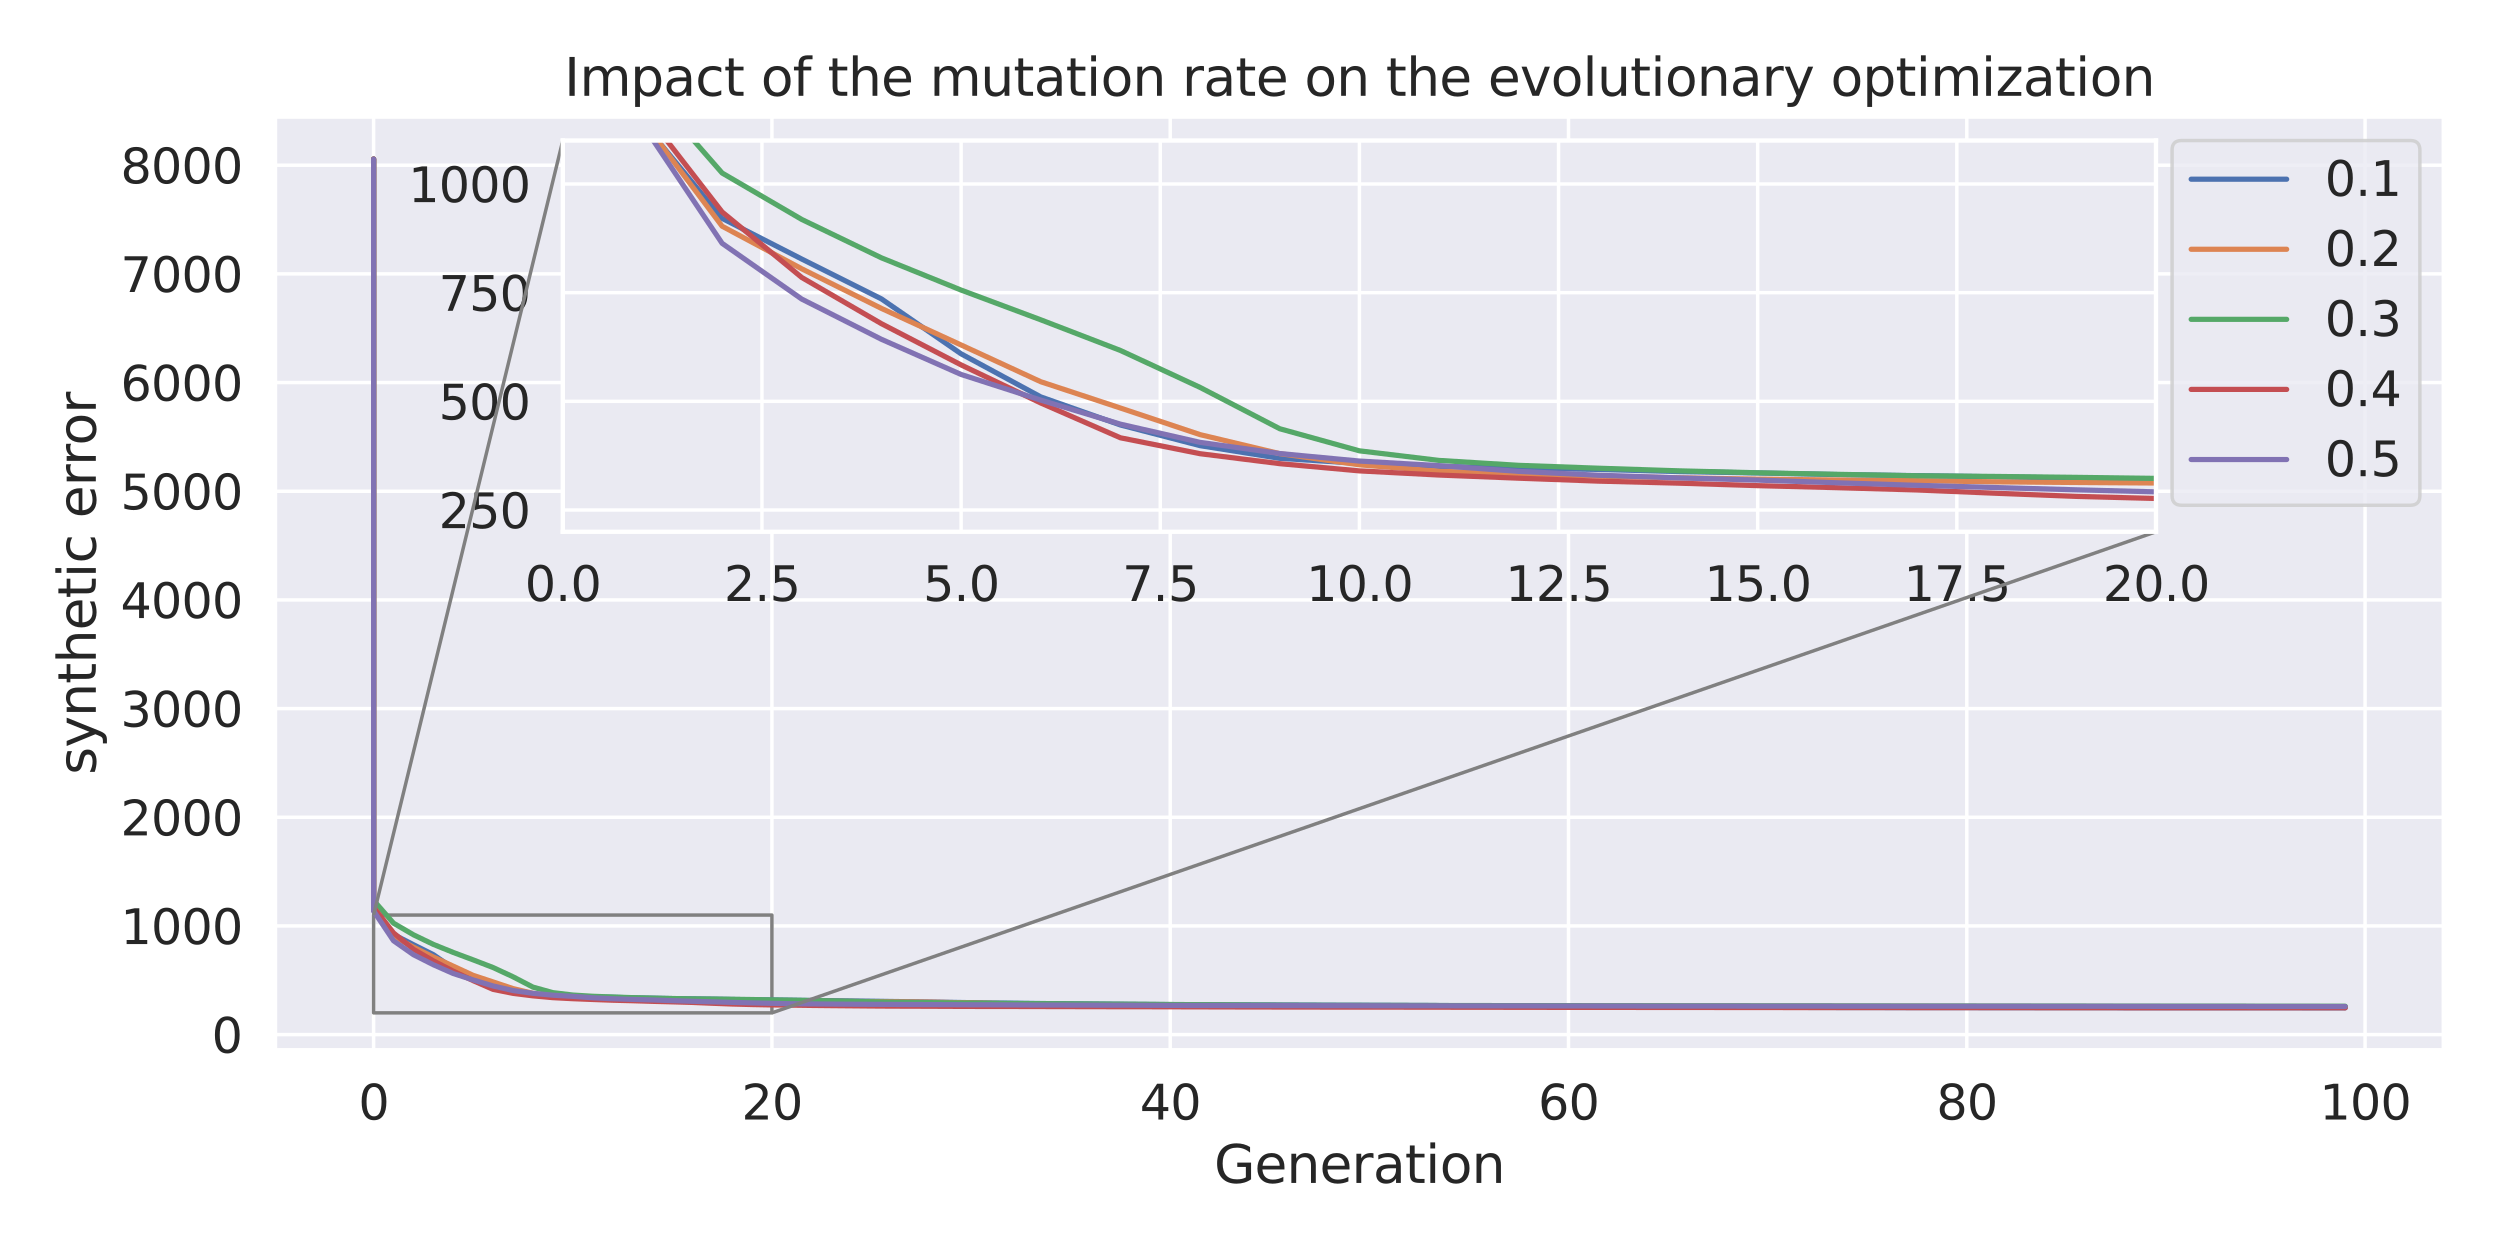 <?xml version="1.0" encoding="utf-8" standalone="no"?>
<!DOCTYPE svg PUBLIC "-//W3C//DTD SVG 1.1//EN"
  "http://www.w3.org/Graphics/SVG/1.1/DTD/svg11.dtd">
<svg xmlns:xlink="http://www.w3.org/1999/xlink" width="720pt" height="360pt" viewBox="0 0 720 360" xmlns="http://www.w3.org/2000/svg" version="1.1">
 <defs>
  <style type="text/css">*{stroke-linejoin: round; stroke-linecap: butt}</style>
 </defs>
 <g id="figure_1">
  <g id="patch_1">
   <path d="M 0 360 
L 720 360 
L 720 0 
L 0 0 
z
" style="fill: #ffffff"/>
  </g>
  <g id="axes_1">
   <g id="patch_2">
    <path d="M 79.211 302.475 
L 703.8 302.475 
L 703.8 33.598 
L 79.211 33.598 
z
" style="fill: #eaeaf2"/>
   </g>
   <g id="matplotlib.axis_1">
    <g id="xtick_1">
     <g id="line2d_1">
      <path d="M 107.601 302.475 
L 107.601 33.598 
" clip-path="url(#p6597fe18ef)" style="fill: none; stroke: #ffffff; stroke-linecap: round"/>
     </g>
     <g id="text_1">
      <!-- 0 -->
      <g style="fill: #262626" transform="translate(103.227 322.423) scale(0.138 -0.138)">
       <defs>
        <path id="DejaVuSans-30" d="M 2034 4250 
Q 1547 4250 1301 3770 
Q 1056 3291 1056 2328 
Q 1056 1369 1301 889 
Q 1547 409 2034 409 
Q 2525 409 2770 889 
Q 3016 1369 3016 2328 
Q 3016 3291 2770 3770 
Q 2525 4250 2034 4250 
z
M 2034 4750 
Q 2819 4750 3233 4129 
Q 3647 3509 3647 2328 
Q 3647 1150 3233 529 
Q 2819 -91 2034 -91 
Q 1250 -91 836 529 
Q 422 1150 422 2328 
Q 422 3509 836 4129 
Q 1250 4750 2034 4750 
z
" transform="scale(0.016)"/>
       </defs>
       <use xlink:href="#DejaVuSans-30"/>
      </g>
     </g>
    </g>
    <g id="xtick_2">
     <g id="line2d_2">
      <path d="M 222.31 302.475 
L 222.31 33.598 
" clip-path="url(#p6597fe18ef)" style="fill: none; stroke: #ffffff; stroke-linecap: round"/>
     </g>
     <g id="text_2">
      <!-- 20 -->
      <g style="fill: #262626" transform="translate(213.562 322.423) scale(0.138 -0.138)">
       <defs>
        <path id="DejaVuSans-32" d="M 1228 531 
L 3431 531 
L 3431 0 
L 469 0 
L 469 531 
Q 828 903 1448 1529 
Q 2069 2156 2228 2338 
Q 2531 2678 2651 2914 
Q 2772 3150 2772 3378 
Q 2772 3750 2511 3984 
Q 2250 4219 1831 4219 
Q 1534 4219 1204 4116 
Q 875 4013 500 3803 
L 500 4441 
Q 881 4594 1212 4672 
Q 1544 4750 1819 4750 
Q 2544 4750 2975 4387 
Q 3406 4025 3406 3419 
Q 3406 3131 3298 2873 
Q 3191 2616 2906 2266 
Q 2828 2175 2409 1742 
Q 1991 1309 1228 531 
z
" transform="scale(0.016)"/>
       </defs>
       <use xlink:href="#DejaVuSans-32"/>
       <use xlink:href="#DejaVuSans-30" x="63.623"/>
      </g>
     </g>
    </g>
    <g id="xtick_3">
     <g id="line2d_3">
      <path d="M 337.019 302.475 
L 337.019 33.598 
" clip-path="url(#p6597fe18ef)" style="fill: none; stroke: #ffffff; stroke-linecap: round"/>
     </g>
     <g id="text_3">
      <!-- 40 -->
      <g style="fill: #262626" transform="translate(328.27 322.423) scale(0.138 -0.138)">
       <defs>
        <path id="DejaVuSans-34" d="M 2419 4116 
L 825 1625 
L 2419 1625 
L 2419 4116 
z
M 2253 4666 
L 3047 4666 
L 3047 1625 
L 3713 1625 
L 3713 1100 
L 3047 1100 
L 3047 0 
L 2419 0 
L 2419 1100 
L 313 1100 
L 313 1709 
L 2253 4666 
z
" transform="scale(0.016)"/>
       </defs>
       <use xlink:href="#DejaVuSans-34"/>
       <use xlink:href="#DejaVuSans-30" x="63.623"/>
      </g>
     </g>
    </g>
    <g id="xtick_4">
     <g id="line2d_4">
      <path d="M 451.728 302.475 
L 451.728 33.598 
" clip-path="url(#p6597fe18ef)" style="fill: none; stroke: #ffffff; stroke-linecap: round"/>
     </g>
     <g id="text_4">
      <!-- 60 -->
      <g style="fill: #262626" transform="translate(442.979 322.423) scale(0.138 -0.138)">
       <defs>
        <path id="DejaVuSans-36" d="M 2113 2584 
Q 1688 2584 1439 2293 
Q 1191 2003 1191 1497 
Q 1191 994 1439 701 
Q 1688 409 2113 409 
Q 2538 409 2786 701 
Q 3034 994 3034 1497 
Q 3034 2003 2786 2293 
Q 2538 2584 2113 2584 
z
M 3366 4563 
L 3366 3988 
Q 3128 4100 2886 4159 
Q 2644 4219 2406 4219 
Q 1781 4219 1451 3797 
Q 1122 3375 1075 2522 
Q 1259 2794 1537 2939 
Q 1816 3084 2150 3084 
Q 2853 3084 3261 2657 
Q 3669 2231 3669 1497 
Q 3669 778 3244 343 
Q 2819 -91 2113 -91 
Q 1303 -91 875 529 
Q 447 1150 447 2328 
Q 447 3434 972 4092 
Q 1497 4750 2381 4750 
Q 2619 4750 2861 4703 
Q 3103 4656 3366 4563 
z
" transform="scale(0.016)"/>
       </defs>
       <use xlink:href="#DejaVuSans-36"/>
       <use xlink:href="#DejaVuSans-30" x="63.623"/>
      </g>
     </g>
    </g>
    <g id="xtick_5">
     <g id="line2d_5">
      <path d="M 566.436 302.475 
L 566.436 33.598 
" clip-path="url(#p6597fe18ef)" style="fill: none; stroke: #ffffff; stroke-linecap: round"/>
     </g>
     <g id="text_5">
      <!-- 80 -->
      <g style="fill: #262626" transform="translate(557.688 322.423) scale(0.138 -0.138)">
       <defs>
        <path id="DejaVuSans-38" d="M 2034 2216 
Q 1584 2216 1326 1975 
Q 1069 1734 1069 1313 
Q 1069 891 1326 650 
Q 1584 409 2034 409 
Q 2484 409 2743 651 
Q 3003 894 3003 1313 
Q 3003 1734 2745 1975 
Q 2488 2216 2034 2216 
z
M 1403 2484 
Q 997 2584 770 2862 
Q 544 3141 544 3541 
Q 544 4100 942 4425 
Q 1341 4750 2034 4750 
Q 2731 4750 3128 4425 
Q 3525 4100 3525 3541 
Q 3525 3141 3298 2862 
Q 3072 2584 2669 2484 
Q 3125 2378 3379 2068 
Q 3634 1759 3634 1313 
Q 3634 634 3220 271 
Q 2806 -91 2034 -91 
Q 1263 -91 848 271 
Q 434 634 434 1313 
Q 434 1759 690 2068 
Q 947 2378 1403 2484 
z
M 1172 3481 
Q 1172 3119 1398 2916 
Q 1625 2713 2034 2713 
Q 2441 2713 2670 2916 
Q 2900 3119 2900 3481 
Q 2900 3844 2670 4047 
Q 2441 4250 2034 4250 
Q 1625 4250 1398 4047 
Q 1172 3844 1172 3481 
z
" transform="scale(0.016)"/>
       </defs>
       <use xlink:href="#DejaVuSans-38"/>
       <use xlink:href="#DejaVuSans-30" x="63.623"/>
      </g>
     </g>
    </g>
    <g id="xtick_6">
     <g id="line2d_6">
      <path d="M 681.145 302.475 
L 681.145 33.598 
" clip-path="url(#p6597fe18ef)" style="fill: none; stroke: #ffffff; stroke-linecap: round"/>
     </g>
     <g id="text_6">
      <!-- 100 -->
      <g style="fill: #262626" transform="translate(668.022 322.423) scale(0.138 -0.138)">
       <defs>
        <path id="DejaVuSans-31" d="M 794 531 
L 1825 531 
L 1825 4091 
L 703 3866 
L 703 4441 
L 1819 4666 
L 2450 4666 
L 2450 531 
L 3481 531 
L 3481 0 
L 794 0 
L 794 531 
z
" transform="scale(0.016)"/>
       </defs>
       <use xlink:href="#DejaVuSans-31"/>
       <use xlink:href="#DejaVuSans-30" x="63.623"/>
       <use xlink:href="#DejaVuSans-30" x="127.246"/>
      </g>
     </g>
    </g>
    <g id="text_7">
     <!-- Generation -->
     <g style="fill: #262626" transform="translate(349.666 340.68) scale(0.15 -0.15)">
      <defs>
       <path id="DejaVuSans-47" d="M 3809 666 
L 3809 1919 
L 2778 1919 
L 2778 2438 
L 4434 2438 
L 4434 434 
Q 4069 175 3628 42 
Q 3188 -91 2688 -91 
Q 1594 -91 976 548 
Q 359 1188 359 2328 
Q 359 3472 976 4111 
Q 1594 4750 2688 4750 
Q 3144 4750 3555 4637 
Q 3966 4525 4313 4306 
L 4313 3634 
Q 3963 3931 3569 4081 
Q 3175 4231 2741 4231 
Q 1884 4231 1454 3753 
Q 1025 3275 1025 2328 
Q 1025 1384 1454 906 
Q 1884 428 2741 428 
Q 3075 428 3337 486 
Q 3600 544 3809 666 
z
" transform="scale(0.016)"/>
       <path id="DejaVuSans-65" d="M 3597 1894 
L 3597 1613 
L 953 1613 
Q 991 1019 1311 708 
Q 1631 397 2203 397 
Q 2534 397 2845 478 
Q 3156 559 3463 722 
L 3463 178 
Q 3153 47 2828 -22 
Q 2503 -91 2169 -91 
Q 1331 -91 842 396 
Q 353 884 353 1716 
Q 353 2575 817 3079 
Q 1281 3584 2069 3584 
Q 2775 3584 3186 3129 
Q 3597 2675 3597 1894 
z
M 3022 2063 
Q 3016 2534 2758 2815 
Q 2500 3097 2075 3097 
Q 1594 3097 1305 2825 
Q 1016 2553 972 2059 
L 3022 2063 
z
" transform="scale(0.016)"/>
       <path id="DejaVuSans-6e" d="M 3513 2113 
L 3513 0 
L 2938 0 
L 2938 2094 
Q 2938 2591 2744 2837 
Q 2550 3084 2163 3084 
Q 1697 3084 1428 2787 
Q 1159 2491 1159 1978 
L 1159 0 
L 581 0 
L 581 3500 
L 1159 3500 
L 1159 2956 
Q 1366 3272 1645 3428 
Q 1925 3584 2291 3584 
Q 2894 3584 3203 3211 
Q 3513 2838 3513 2113 
z
" transform="scale(0.016)"/>
       <path id="DejaVuSans-72" d="M 2631 2963 
Q 2534 3019 2420 3045 
Q 2306 3072 2169 3072 
Q 1681 3072 1420 2755 
Q 1159 2438 1159 1844 
L 1159 0 
L 581 0 
L 581 3500 
L 1159 3500 
L 1159 2956 
Q 1341 3275 1631 3429 
Q 1922 3584 2338 3584 
Q 2397 3584 2469 3576 
Q 2541 3569 2628 3553 
L 2631 2963 
z
" transform="scale(0.016)"/>
       <path id="DejaVuSans-61" d="M 2194 1759 
Q 1497 1759 1228 1600 
Q 959 1441 959 1056 
Q 959 750 1161 570 
Q 1363 391 1709 391 
Q 2188 391 2477 730 
Q 2766 1069 2766 1631 
L 2766 1759 
L 2194 1759 
z
M 3341 1997 
L 3341 0 
L 2766 0 
L 2766 531 
Q 2569 213 2275 61 
Q 1981 -91 1556 -91 
Q 1019 -91 701 211 
Q 384 513 384 1019 
Q 384 1609 779 1909 
Q 1175 2209 1959 2209 
L 2766 2209 
L 2766 2266 
Q 2766 2663 2505 2880 
Q 2244 3097 1772 3097 
Q 1472 3097 1187 3025 
Q 903 2953 641 2809 
L 641 3341 
Q 956 3463 1253 3523 
Q 1550 3584 1831 3584 
Q 2591 3584 2966 3190 
Q 3341 2797 3341 1997 
z
" transform="scale(0.016)"/>
       <path id="DejaVuSans-74" d="M 1172 4494 
L 1172 3500 
L 2356 3500 
L 2356 3053 
L 1172 3053 
L 1172 1153 
Q 1172 725 1289 603 
Q 1406 481 1766 481 
L 2356 481 
L 2356 0 
L 1766 0 
Q 1100 0 847 248 
Q 594 497 594 1153 
L 594 3053 
L 172 3053 
L 172 3500 
L 594 3500 
L 594 4494 
L 1172 4494 
z
" transform="scale(0.016)"/>
       <path id="DejaVuSans-69" d="M 603 3500 
L 1178 3500 
L 1178 0 
L 603 0 
L 603 3500 
z
M 603 4863 
L 1178 4863 
L 1178 4134 
L 603 4134 
L 603 4863 
z
" transform="scale(0.016)"/>
       <path id="DejaVuSans-6f" d="M 1959 3097 
Q 1497 3097 1228 2736 
Q 959 2375 959 1747 
Q 959 1119 1226 758 
Q 1494 397 1959 397 
Q 2419 397 2687 759 
Q 2956 1122 2956 1747 
Q 2956 2369 2687 2733 
Q 2419 3097 1959 3097 
z
M 1959 3584 
Q 2709 3584 3137 3096 
Q 3566 2609 3566 1747 
Q 3566 888 3137 398 
Q 2709 -91 1959 -91 
Q 1206 -91 779 398 
Q 353 888 353 1747 
Q 353 2609 779 3096 
Q 1206 3584 1959 3584 
z
" transform="scale(0.016)"/>
      </defs>
      <use xlink:href="#DejaVuSans-47"/>
      <use xlink:href="#DejaVuSans-65" x="77.49"/>
      <use xlink:href="#DejaVuSans-6e" x="139.014"/>
      <use xlink:href="#DejaVuSans-65" x="202.393"/>
      <use xlink:href="#DejaVuSans-72" x="263.916"/>
      <use xlink:href="#DejaVuSans-61" x="305.029"/>
      <use xlink:href="#DejaVuSans-74" x="366.309"/>
      <use xlink:href="#DejaVuSans-69" x="405.518"/>
      <use xlink:href="#DejaVuSans-6f" x="433.301"/>
      <use xlink:href="#DejaVuSans-6e" x="494.482"/>
     </g>
    </g>
   </g>
   <g id="matplotlib.axis_2">
    <g id="ytick_1">
     <g id="line2d_7">
      <path d="M 79.211 297.967 
L 703.8 297.967 
" clip-path="url(#p6597fe18ef)" style="fill: none; stroke: #ffffff; stroke-linecap: round"/>
     </g>
     <g id="text_8">
      <!-- 0 -->
      <g style="fill: #262626" transform="translate(60.962 303.191) scale(0.138 -0.138)">
       <use xlink:href="#DejaVuSans-30"/>
      </g>
     </g>
    </g>
    <g id="ytick_2">
     <g id="line2d_8">
      <path d="M 79.211 266.668 
L 703.8 266.668 
" clip-path="url(#p6597fe18ef)" style="fill: none; stroke: #ffffff; stroke-linecap: round"/>
     </g>
     <g id="text_9">
      <!-- 1000 -->
      <g style="fill: #262626" transform="translate(34.717 271.892) scale(0.138 -0.138)">
       <use xlink:href="#DejaVuSans-31"/>
       <use xlink:href="#DejaVuSans-30" x="63.623"/>
       <use xlink:href="#DejaVuSans-30" x="127.246"/>
       <use xlink:href="#DejaVuSans-30" x="190.869"/>
      </g>
     </g>
    </g>
    <g id="ytick_3">
     <g id="line2d_9">
      <path d="M 79.211 235.37 
L 703.8 235.37 
" clip-path="url(#p6597fe18ef)" style="fill: none; stroke: #ffffff; stroke-linecap: round"/>
     </g>
     <g id="text_10">
      <!-- 2000 -->
      <g style="fill: #262626" transform="translate(34.717 240.594) scale(0.138 -0.138)">
       <use xlink:href="#DejaVuSans-32"/>
       <use xlink:href="#DejaVuSans-30" x="63.623"/>
       <use xlink:href="#DejaVuSans-30" x="127.246"/>
       <use xlink:href="#DejaVuSans-30" x="190.869"/>
      </g>
     </g>
    </g>
    <g id="ytick_4">
     <g id="line2d_10">
      <path d="M 79.211 204.071 
L 703.8 204.071 
" clip-path="url(#p6597fe18ef)" style="fill: none; stroke: #ffffff; stroke-linecap: round"/>
     </g>
     <g id="text_11">
      <!-- 3000 -->
      <g style="fill: #262626" transform="translate(34.717 209.295) scale(0.138 -0.138)">
       <defs>
        <path id="DejaVuSans-33" d="M 2597 2516 
Q 3050 2419 3304 2112 
Q 3559 1806 3559 1356 
Q 3559 666 3084 287 
Q 2609 -91 1734 -91 
Q 1441 -91 1130 -33 
Q 819 25 488 141 
L 488 750 
Q 750 597 1062 519 
Q 1375 441 1716 441 
Q 2309 441 2620 675 
Q 2931 909 2931 1356 
Q 2931 1769 2642 2001 
Q 2353 2234 1838 2234 
L 1294 2234 
L 1294 2753 
L 1863 2753 
Q 2328 2753 2575 2939 
Q 2822 3125 2822 3475 
Q 2822 3834 2567 4026 
Q 2313 4219 1838 4219 
Q 1578 4219 1281 4162 
Q 984 4106 628 3988 
L 628 4550 
Q 988 4650 1302 4700 
Q 1616 4750 1894 4750 
Q 2613 4750 3031 4423 
Q 3450 4097 3450 3541 
Q 3450 3153 3228 2886 
Q 3006 2619 2597 2516 
z
" transform="scale(0.016)"/>
       </defs>
       <use xlink:href="#DejaVuSans-33"/>
       <use xlink:href="#DejaVuSans-30" x="63.623"/>
       <use xlink:href="#DejaVuSans-30" x="127.246"/>
       <use xlink:href="#DejaVuSans-30" x="190.869"/>
      </g>
     </g>
    </g>
    <g id="ytick_5">
     <g id="line2d_11">
      <path d="M 79.211 172.773 
L 703.8 172.773 
" clip-path="url(#p6597fe18ef)" style="fill: none; stroke: #ffffff; stroke-linecap: round"/>
     </g>
     <g id="text_12">
      <!-- 4000 -->
      <g style="fill: #262626" transform="translate(34.717 177.997) scale(0.138 -0.138)">
       <use xlink:href="#DejaVuSans-34"/>
       <use xlink:href="#DejaVuSans-30" x="63.623"/>
       <use xlink:href="#DejaVuSans-30" x="127.246"/>
       <use xlink:href="#DejaVuSans-30" x="190.869"/>
      </g>
     </g>
    </g>
    <g id="ytick_6">
     <g id="line2d_12">
      <path d="M 79.211 141.475 
L 703.8 141.475 
" clip-path="url(#p6597fe18ef)" style="fill: none; stroke: #ffffff; stroke-linecap: round"/>
     </g>
     <g id="text_13">
      <!-- 5000 -->
      <g style="fill: #262626" transform="translate(34.717 146.698) scale(0.138 -0.138)">
       <defs>
        <path id="DejaVuSans-35" d="M 691 4666 
L 3169 4666 
L 3169 4134 
L 1269 4134 
L 1269 2991 
Q 1406 3038 1543 3061 
Q 1681 3084 1819 3084 
Q 2600 3084 3056 2656 
Q 3513 2228 3513 1497 
Q 3513 744 3044 326 
Q 2575 -91 1722 -91 
Q 1428 -91 1123 -41 
Q 819 9 494 109 
L 494 744 
Q 775 591 1075 516 
Q 1375 441 1709 441 
Q 2250 441 2565 725 
Q 2881 1009 2881 1497 
Q 2881 1984 2565 2268 
Q 2250 2553 1709 2553 
Q 1456 2553 1204 2497 
Q 953 2441 691 2322 
L 691 4666 
z
" transform="scale(0.016)"/>
       </defs>
       <use xlink:href="#DejaVuSans-35"/>
       <use xlink:href="#DejaVuSans-30" x="63.623"/>
       <use xlink:href="#DejaVuSans-30" x="127.246"/>
       <use xlink:href="#DejaVuSans-30" x="190.869"/>
      </g>
     </g>
    </g>
    <g id="ytick_7">
     <g id="line2d_13">
      <path d="M 79.211 110.176 
L 703.8 110.176 
" clip-path="url(#p6597fe18ef)" style="fill: none; stroke: #ffffff; stroke-linecap: round"/>
     </g>
     <g id="text_14">
      <!-- 6000 -->
      <g style="fill: #262626" transform="translate(34.717 115.4) scale(0.138 -0.138)">
       <use xlink:href="#DejaVuSans-36"/>
       <use xlink:href="#DejaVuSans-30" x="63.623"/>
       <use xlink:href="#DejaVuSans-30" x="127.246"/>
       <use xlink:href="#DejaVuSans-30" x="190.869"/>
      </g>
     </g>
    </g>
    <g id="ytick_8">
     <g id="line2d_14">
      <path d="M 79.211 78.878 
L 703.8 78.878 
" clip-path="url(#p6597fe18ef)" style="fill: none; stroke: #ffffff; stroke-linecap: round"/>
     </g>
     <g id="text_15">
      <!-- 7000 -->
      <g style="fill: #262626" transform="translate(34.717 84.101) scale(0.138 -0.138)">
       <defs>
        <path id="DejaVuSans-37" d="M 525 4666 
L 3525 4666 
L 3525 4397 
L 1831 0 
L 1172 0 
L 2766 4134 
L 525 4134 
L 525 4666 
z
" transform="scale(0.016)"/>
       </defs>
       <use xlink:href="#DejaVuSans-37"/>
       <use xlink:href="#DejaVuSans-30" x="63.623"/>
       <use xlink:href="#DejaVuSans-30" x="127.246"/>
       <use xlink:href="#DejaVuSans-30" x="190.869"/>
      </g>
     </g>
    </g>
    <g id="ytick_9">
     <g id="line2d_15">
      <path d="M 79.211 47.579 
L 703.8 47.579 
" clip-path="url(#p6597fe18ef)" style="fill: none; stroke: #ffffff; stroke-linecap: round"/>
     </g>
     <g id="text_16">
      <!-- 8000 -->
      <g style="fill: #262626" transform="translate(34.717 52.803) scale(0.138 -0.138)">
       <use xlink:href="#DejaVuSans-38"/>
       <use xlink:href="#DejaVuSans-30" x="63.623"/>
       <use xlink:href="#DejaVuSans-30" x="127.246"/>
       <use xlink:href="#DejaVuSans-30" x="190.869"/>
      </g>
     </g>
    </g>
    <g id="text_17">
     <!-- synthetic error -->
     <g style="fill: #262626" transform="translate(27.598 223.129) rotate(-90) scale(0.15 -0.15)">
      <defs>
       <path id="DejaVuSans-73" d="M 2834 3397 
L 2834 2853 
Q 2591 2978 2328 3040 
Q 2066 3103 1784 3103 
Q 1356 3103 1142 2972 
Q 928 2841 928 2578 
Q 928 2378 1081 2264 
Q 1234 2150 1697 2047 
L 1894 2003 
Q 2506 1872 2764 1633 
Q 3022 1394 3022 966 
Q 3022 478 2636 193 
Q 2250 -91 1575 -91 
Q 1294 -91 989 -36 
Q 684 19 347 128 
L 347 722 
Q 666 556 975 473 
Q 1284 391 1588 391 
Q 1994 391 2212 530 
Q 2431 669 2431 922 
Q 2431 1156 2273 1281 
Q 2116 1406 1581 1522 
L 1381 1569 
Q 847 1681 609 1914 
Q 372 2147 372 2553 
Q 372 3047 722 3315 
Q 1072 3584 1716 3584 
Q 2034 3584 2315 3537 
Q 2597 3491 2834 3397 
z
" transform="scale(0.016)"/>
       <path id="DejaVuSans-79" d="M 2059 -325 
Q 1816 -950 1584 -1140 
Q 1353 -1331 966 -1331 
L 506 -1331 
L 506 -850 
L 844 -850 
Q 1081 -850 1212 -737 
Q 1344 -625 1503 -206 
L 1606 56 
L 191 3500 
L 800 3500 
L 1894 763 
L 2988 3500 
L 3597 3500 
L 2059 -325 
z
" transform="scale(0.016)"/>
       <path id="DejaVuSans-68" d="M 3513 2113 
L 3513 0 
L 2938 0 
L 2938 2094 
Q 2938 2591 2744 2837 
Q 2550 3084 2163 3084 
Q 1697 3084 1428 2787 
Q 1159 2491 1159 1978 
L 1159 0 
L 581 0 
L 581 4863 
L 1159 4863 
L 1159 2956 
Q 1366 3272 1645 3428 
Q 1925 3584 2291 3584 
Q 2894 3584 3203 3211 
Q 3513 2838 3513 2113 
z
" transform="scale(0.016)"/>
       <path id="DejaVuSans-63" d="M 3122 3366 
L 3122 2828 
Q 2878 2963 2633 3030 
Q 2388 3097 2138 3097 
Q 1578 3097 1268 2742 
Q 959 2388 959 1747 
Q 959 1106 1268 751 
Q 1578 397 2138 397 
Q 2388 397 2633 464 
Q 2878 531 3122 666 
L 3122 134 
Q 2881 22 2623 -34 
Q 2366 -91 2075 -91 
Q 1284 -91 818 406 
Q 353 903 353 1747 
Q 353 2603 823 3093 
Q 1294 3584 2113 3584 
Q 2378 3584 2631 3529 
Q 2884 3475 3122 3366 
z
" transform="scale(0.016)"/>
       <path id="DejaVuSans-20" transform="scale(0.016)"/>
      </defs>
      <use xlink:href="#DejaVuSans-73"/>
      <use xlink:href="#DejaVuSans-79" x="52.1"/>
      <use xlink:href="#DejaVuSans-6e" x="111.279"/>
      <use xlink:href="#DejaVuSans-74" x="174.658"/>
      <use xlink:href="#DejaVuSans-68" x="213.867"/>
      <use xlink:href="#DejaVuSans-65" x="277.246"/>
      <use xlink:href="#DejaVuSans-74" x="338.77"/>
      <use xlink:href="#DejaVuSans-69" x="377.979"/>
      <use xlink:href="#DejaVuSans-63" x="405.762"/>
      <use xlink:href="#DejaVuSans-20" x="460.742"/>
      <use xlink:href="#DejaVuSans-65" x="492.529"/>
      <use xlink:href="#DejaVuSans-72" x="554.053"/>
      <use xlink:href="#DejaVuSans-72" x="593.416"/>
      <use xlink:href="#DejaVuSans-6f" x="632.279"/>
      <use xlink:href="#DejaVuSans-72" x="693.461"/>
     </g>
    </g>
   </g>
   <g id="patch_3">
    <path d="M 107.601 291.707 
L 222.31 291.707 
L 222.31 263.539 
L 107.601 263.539 
L 107.601 291.707 
z
" clip-path="url(#p6597fe18ef)" style="fill: none; stroke: #808080; stroke-linejoin: miter"/>
   </g>
   <g id="line2d_16">
    <path d="M 107.601 45.819 
L 107.601 262.218 
L 113.337 269.146 
L 119.072 272.073 
L 124.808 274.942 
L 130.543 278.897 
L 136.279 281.997 
L 142.014 284.019 
L 147.749 285.508 
L 153.485 286.421 
L 159.22 286.784 
L 164.956 286.998 
L 170.691 287.13 
L 176.427 287.219 
L 182.162 287.372 
L 187.897 287.472 
L 193.633 287.59 
L 199.368 287.668 
L 205.104 287.749 
L 210.839 287.845 
L 216.575 287.922 
L 222.31 287.981 
L 228.046 288.068 
L 233.781 288.146 
L 239.516 288.194 
L 245.252 288.273 
L 250.987 288.342 
L 256.723 288.426 
L 262.458 288.495 
L 268.194 288.582 
L 273.929 288.676 
L 279.664 288.765 
L 285.4 288.854 
L 291.135 288.904 
L 296.871 288.979 
L 302.606 289.045 
L 308.342 289.099 
L 314.077 289.138 
L 319.813 289.197 
L 325.548 289.247 
L 331.283 289.28 
L 337.019 289.318 
L 342.754 289.351 
L 348.49 289.372 
L 354.225 289.4 
L 359.961 289.412 
L 365.696 289.428 
L 371.431 289.441 
L 377.167 289.462 
L 382.902 289.485 
L 388.638 289.498 
L 394.373 289.509 
L 400.109 289.527 
L 405.844 289.547 
L 411.579 289.567 
L 417.315 289.605 
L 423.05 289.65 
L 428.786 289.717 
L 434.521 289.784 
L 440.257 289.833 
L 445.992 289.879 
L 451.728 289.911 
L 457.463 289.953 
L 463.198 289.962 
L 468.934 289.991 
L 474.669 290.022 
L 480.405 290.039 
L 486.14 290.052 
L 491.876 290.079 
L 497.611 290.094 
L 503.346 290.111 
L 509.082 290.121 
L 514.817 290.134 
L 520.553 290.139 
L 526.288 290.156 
L 532.024 290.162 
L 537.759 290.167 
L 543.495 290.179 
L 549.23 290.188 
L 554.965 290.19 
L 560.701 290.193 
L 566.436 290.195 
L 572.172 290.198 
L 577.907 290.198 
L 583.643 290.2 
L 589.378 290.203 
L 595.113 290.212 
L 600.849 290.213 
L 606.584 290.213 
L 612.32 290.219 
L 618.055 290.221 
L 623.791 290.222 
L 629.526 290.223 
L 635.262 290.226 
L 640.997 290.226 
L 646.732 290.226 
L 652.468 290.227 
L 658.203 290.229 
L 663.939 290.237 
L 669.674 290.24 
L 675.41 290.24 
" clip-path="url(#p6597fe18ef)" style="fill: none; stroke: #4c72b0; stroke-width: 1.5; stroke-linecap: round"/>
   </g>
   <g id="line2d_17">
    <path d="M 107.601 45.819 
L 107.601 262.075 
L 113.337 269.709 
L 119.072 272.776 
L 124.808 275.627 
L 130.543 278.259 
L 136.279 280.905 
L 142.014 282.799 
L 147.749 284.714 
L 153.485 286.084 
L 159.22 286.886 
L 164.956 287.347 
L 170.691 287.579 
L 176.427 287.702 
L 182.162 287.822 
L 187.897 287.918 
L 193.633 287.982 
L 199.368 288.029 
L 205.104 288.114 
L 210.839 288.159 
L 216.575 288.198 
L 222.31 288.267 
L 228.046 288.301 
L 233.781 288.339 
L 239.516 288.391 
L 245.252 288.425 
L 250.987 288.457 
L 256.723 288.516 
L 262.458 288.554 
L 268.194 288.613 
L 273.929 288.73 
L 279.664 288.826 
L 285.4 288.96 
L 291.135 289.089 
L 296.871 289.206 
L 302.606 289.282 
L 308.342 289.369 
L 314.077 289.416 
L 319.813 289.454 
L 325.548 289.493 
L 331.283 289.513 
L 337.019 289.547 
L 342.754 289.572 
L 348.49 289.589 
L 354.225 289.606 
L 359.961 289.612 
L 365.696 289.622 
L 371.431 289.642 
L 377.167 289.655 
L 382.902 289.672 
L 388.638 289.693 
L 394.373 289.706 
L 400.109 289.713 
L 405.844 289.731 
L 411.579 289.74 
L 417.315 289.751 
L 423.05 289.754 
L 428.786 289.767 
L 434.521 289.771 
L 440.257 289.784 
L 445.992 289.786 
L 451.728 289.789 
L 457.463 289.79 
L 463.198 289.795 
L 468.934 289.798 
L 474.669 289.799 
L 480.405 289.812 
L 486.14 289.823 
L 491.876 289.824 
L 497.611 289.829 
L 503.346 289.835 
L 509.082 289.841 
L 514.817 289.848 
L 520.553 289.852 
L 526.288 289.852 
L 532.024 289.852 
L 537.759 289.856 
L 543.495 289.863 
L 549.23 289.869 
L 554.965 289.873 
L 560.701 289.879 
L 566.436 289.88 
L 572.172 289.886 
L 577.907 289.889 
L 583.643 289.892 
L 589.378 289.894 
L 595.113 289.897 
L 600.849 289.898 
L 606.584 289.904 
L 612.32 289.906 
L 618.055 289.91 
L 623.791 289.913 
L 629.526 289.917 
L 635.262 289.919 
L 640.997 289.919 
L 646.732 289.927 
L 652.468 289.931 
L 658.203 289.932 
L 663.939 289.935 
L 669.674 289.935 
L 675.41 289.943 
" clip-path="url(#p6597fe18ef)" style="fill: none; stroke: #dd8452; stroke-width: 1.5; stroke-linecap: round"/>
   </g>
   <g id="line2d_18">
    <path d="M 107.601 45.819 
L 107.601 259.322 
L 113.337 265.877 
L 119.072 269.222 
L 124.808 271.985 
L 130.543 274.306 
L 136.279 276.447 
L 142.014 278.654 
L 147.749 281.314 
L 153.485 284.29 
L 159.22 285.881 
L 164.956 286.571 
L 170.691 286.925 
L 176.427 287.132 
L 182.162 287.319 
L 187.897 287.462 
L 193.633 287.571 
L 199.368 287.676 
L 205.104 287.725 
L 210.839 287.79 
L 216.575 287.864 
L 222.31 287.97 
L 228.046 288.044 
L 233.781 288.137 
L 239.516 288.268 
L 245.252 288.372 
L 250.987 288.51 
L 256.723 288.635 
L 262.458 288.699 
L 268.194 288.755 
L 273.929 288.822 
L 279.664 288.879 
L 285.4 288.936 
L 291.135 288.99 
L 296.871 289.031 
L 302.606 289.072 
L 308.342 289.101 
L 314.077 289.149 
L 319.813 289.182 
L 325.548 289.21 
L 331.283 289.247 
L 337.019 289.29 
L 342.754 289.327 
L 348.49 289.352 
L 354.225 289.389 
L 359.961 289.439 
L 365.696 289.469 
L 371.431 289.502 
L 377.167 289.519 
L 382.902 289.534 
L 388.638 289.539 
L 394.373 289.552 
L 400.109 289.558 
L 405.844 289.567 
L 411.579 289.578 
L 417.315 289.598 
L 423.05 289.603 
L 428.786 289.603 
L 434.521 289.614 
L 440.257 289.62 
L 445.992 289.627 
L 451.728 289.638 
L 457.463 289.646 
L 463.198 289.648 
L 468.934 289.65 
L 474.669 289.657 
L 480.405 289.662 
L 486.14 289.665 
L 491.876 289.665 
L 497.611 289.673 
L 503.346 289.681 
L 509.082 289.686 
L 514.817 289.691 
L 520.553 289.696 
L 526.288 289.699 
L 532.024 289.708 
L 537.759 289.714 
L 543.495 289.719 
L 549.23 289.725 
L 554.965 289.729 
L 560.701 289.734 
L 566.436 289.737 
L 572.172 289.741 
L 577.907 289.746 
L 583.643 289.751 
L 589.378 289.751 
L 595.113 289.756 
L 600.849 289.758 
L 606.584 289.761 
L 612.32 289.764 
L 618.055 289.767 
L 623.791 289.768 
L 629.526 289.772 
L 635.262 289.772 
L 640.997 289.774 
L 646.732 289.777 
L 652.468 289.78 
L 658.203 289.782 
L 663.939 289.792 
L 669.674 289.792 
L 675.41 289.796 
" clip-path="url(#p6597fe18ef)" style="fill: none; stroke: #55a868; stroke-width: 1.5; stroke-linecap: round"/>
   </g>
   <g id="line2d_19">
    <path d="M 107.601 45.819 
L 107.601 261.272 
L 113.337 268.683 
L 119.072 273.401 
L 124.808 276.727 
L 130.543 279.695 
L 136.279 282.437 
L 142.014 284.942 
L 147.749 286.088 
L 153.485 286.805 
L 159.22 287.324 
L 164.956 287.624 
L 170.691 287.851 
L 176.427 288.063 
L 182.162 288.208 
L 187.897 288.387 
L 193.633 288.534 
L 199.368 288.699 
L 205.104 288.938 
L 210.839 289.161 
L 216.575 289.311 
L 222.31 289.42 
L 228.046 289.484 
L 233.781 289.564 
L 239.516 289.624 
L 245.252 289.676 
L 250.987 289.729 
L 256.723 289.767 
L 262.458 289.784 
L 268.194 289.805 
L 273.929 289.83 
L 279.664 289.849 
L 285.4 289.858 
L 291.135 289.865 
L 296.871 289.879 
L 302.606 289.893 
L 308.342 289.906 
L 314.077 289.919 
L 319.813 289.93 
L 325.548 289.936 
L 331.283 289.946 
L 337.019 289.959 
L 342.754 289.973 
L 348.49 289.987 
L 354.225 290.001 
L 359.961 290.015 
L 365.696 290.023 
L 371.431 290.036 
L 377.167 290.039 
L 382.902 290.047 
L 388.638 290.048 
L 394.373 290.054 
L 400.109 290.054 
L 405.844 290.065 
L 411.579 290.073 
L 417.315 290.081 
L 423.05 290.086 
L 428.786 290.096 
L 434.521 290.103 
L 440.257 290.114 
L 445.992 290.121 
L 451.728 290.125 
L 457.463 290.129 
L 463.198 290.134 
L 468.934 290.137 
L 474.669 290.142 
L 480.405 290.148 
L 486.14 290.155 
L 491.876 290.157 
L 497.611 290.162 
L 503.346 290.166 
L 509.082 290.169 
L 514.817 290.18 
L 520.553 290.183 
L 526.288 290.184 
L 532.024 290.187 
L 537.759 290.188 
L 543.495 290.193 
L 549.23 290.197 
L 554.965 290.203 
L 560.701 290.209 
L 566.436 290.21 
L 572.172 290.211 
L 577.907 290.214 
L 583.643 290.215 
L 589.378 290.217 
L 595.113 290.218 
L 600.849 290.224 
L 606.584 290.234 
L 612.32 290.235 
L 618.055 290.239 
L 623.791 290.239 
L 629.526 290.242 
L 635.262 290.245 
L 640.997 290.247 
L 646.732 290.247 
L 652.468 290.247 
L 658.203 290.251 
L 663.939 290.251 
L 669.674 290.253 
L 675.41 290.254 
" clip-path="url(#p6597fe18ef)" style="fill: none; stroke: #c44e52; stroke-width: 1.5; stroke-linecap: round"/>
   </g>
   <g id="line2d_20">
    <path d="M 107.601 45.819 
L 107.601 262.371 
L 113.337 270.941 
L 119.072 274.957 
L 124.808 277.851 
L 130.543 280.382 
L 136.279 282.229 
L 142.014 283.959 
L 147.749 285.271 
L 153.485 286.077 
L 159.22 286.616 
L 164.956 286.947 
L 170.691 287.36 
L 176.427 287.639 
L 182.162 287.828 
L 187.897 287.988 
L 193.633 288.182 
L 199.368 288.364 
L 205.104 288.525 
L 210.839 288.687 
L 216.575 288.835 
L 222.31 288.959 
L 228.046 289.077 
L 233.781 289.131 
L 239.516 289.175 
L 245.252 289.215 
L 250.987 289.246 
L 256.723 289.269 
L 262.458 289.3 
L 268.194 289.326 
L 273.929 289.345 
L 279.664 289.376 
L 285.4 289.39 
L 291.135 289.417 
L 296.871 289.451 
L 302.606 289.46 
L 308.342 289.47 
L 314.077 289.484 
L 319.813 289.497 
L 325.548 289.505 
L 331.283 289.531 
L 337.019 289.552 
L 342.754 289.566 
L 348.49 289.578 
L 354.225 289.587 
L 359.961 289.594 
L 365.696 289.598 
L 371.431 289.604 
L 377.167 289.626 
L 382.902 289.635 
L 388.638 289.64 
L 394.373 289.658 
L 400.109 289.665 
L 405.844 289.671 
L 411.579 289.675 
L 417.315 289.676 
L 423.05 289.685 
L 428.786 289.686 
L 434.521 289.686 
L 440.257 289.696 
L 445.992 289.706 
L 451.728 289.714 
L 457.463 289.716 
L 463.198 289.721 
L 468.934 289.732 
L 474.669 289.741 
L 480.405 289.746 
L 486.14 289.746 
L 491.876 289.751 
L 497.611 289.753 
L 503.346 289.758 
L 509.082 289.76 
L 514.817 289.768 
L 520.553 289.77 
L 526.288 289.775 
L 532.024 289.782 
L 537.759 289.784 
L 543.495 289.785 
L 549.23 289.785 
L 554.965 289.785 
L 560.701 289.788 
L 566.436 289.79 
L 572.172 289.792 
L 577.907 289.794 
L 583.643 289.796 
L 589.378 289.801 
L 595.113 289.804 
L 600.849 289.804 
L 606.584 289.812 
L 612.32 289.822 
L 618.055 289.83 
L 623.791 289.837 
L 629.526 289.841 
L 635.262 289.846 
L 640.997 289.85 
L 646.732 289.851 
L 652.468 289.859 
L 658.203 289.866 
L 663.939 289.869 
L 669.674 289.875 
L 675.41 289.879 
" clip-path="url(#p6597fe18ef)" style="fill: none; stroke: #8172b3; stroke-width: 1.5; stroke-linecap: round"/>
   </g>
   <g id="patch_4">
    <path d="M 79.211 302.475 
L 79.211 33.598 
" style="fill: none; stroke: #ffffff; stroke-width: 1.25; stroke-linejoin: miter; stroke-linecap: square"/>
   </g>
   <g id="patch_5">
    <path d="M 703.8 302.475 
L 703.8 33.598 
" style="fill: none; stroke: #ffffff; stroke-width: 1.25; stroke-linejoin: miter; stroke-linecap: square"/>
   </g>
   <g id="patch_6">
    <path d="M 79.211 302.475 
L 703.8 302.475 
" style="fill: none; stroke: #ffffff; stroke-width: 1.25; stroke-linejoin: miter; stroke-linecap: square"/>
   </g>
   <g id="patch_7">
    <path d="M 79.211 33.598 
L 703.8 33.598 
" style="fill: none; stroke: #ffffff; stroke-width: 1.25; stroke-linejoin: miter; stroke-linecap: square"/>
   </g>
   <g id="text_18">
    <!-- Impact of the mutation rate on the evolutionary optimization -->
    <g style="fill: #262626" transform="translate(162.488 27.598) scale(0.15 -0.15)">
     <defs>
      <path id="DejaVuSans-49" d="M 628 4666 
L 1259 4666 
L 1259 0 
L 628 0 
L 628 4666 
z
" transform="scale(0.016)"/>
      <path id="DejaVuSans-6d" d="M 3328 2828 
Q 3544 3216 3844 3400 
Q 4144 3584 4550 3584 
Q 5097 3584 5394 3201 
Q 5691 2819 5691 2113 
L 5691 0 
L 5113 0 
L 5113 2094 
Q 5113 2597 4934 2840 
Q 4756 3084 4391 3084 
Q 3944 3084 3684 2787 
Q 3425 2491 3425 1978 
L 3425 0 
L 2847 0 
L 2847 2094 
Q 2847 2600 2669 2842 
Q 2491 3084 2119 3084 
Q 1678 3084 1418 2786 
Q 1159 2488 1159 1978 
L 1159 0 
L 581 0 
L 581 3500 
L 1159 3500 
L 1159 2956 
Q 1356 3278 1631 3431 
Q 1906 3584 2284 3584 
Q 2666 3584 2933 3390 
Q 3200 3197 3328 2828 
z
" transform="scale(0.016)"/>
      <path id="DejaVuSans-70" d="M 1159 525 
L 1159 -1331 
L 581 -1331 
L 581 3500 
L 1159 3500 
L 1159 2969 
Q 1341 3281 1617 3432 
Q 1894 3584 2278 3584 
Q 2916 3584 3314 3078 
Q 3713 2572 3713 1747 
Q 3713 922 3314 415 
Q 2916 -91 2278 -91 
Q 1894 -91 1617 61 
Q 1341 213 1159 525 
z
M 3116 1747 
Q 3116 2381 2855 2742 
Q 2594 3103 2138 3103 
Q 1681 3103 1420 2742 
Q 1159 2381 1159 1747 
Q 1159 1113 1420 752 
Q 1681 391 2138 391 
Q 2594 391 2855 752 
Q 3116 1113 3116 1747 
z
" transform="scale(0.016)"/>
      <path id="DejaVuSans-66" d="M 2375 4863 
L 2375 4384 
L 1825 4384 
Q 1516 4384 1395 4259 
Q 1275 4134 1275 3809 
L 1275 3500 
L 2222 3500 
L 2222 3053 
L 1275 3053 
L 1275 0 
L 697 0 
L 697 3053 
L 147 3053 
L 147 3500 
L 697 3500 
L 697 3744 
Q 697 4328 969 4595 
Q 1241 4863 1831 4863 
L 2375 4863 
z
" transform="scale(0.016)"/>
      <path id="DejaVuSans-75" d="M 544 1381 
L 544 3500 
L 1119 3500 
L 1119 1403 
Q 1119 906 1312 657 
Q 1506 409 1894 409 
Q 2359 409 2629 706 
Q 2900 1003 2900 1516 
L 2900 3500 
L 3475 3500 
L 3475 0 
L 2900 0 
L 2900 538 
Q 2691 219 2414 64 
Q 2138 -91 1772 -91 
Q 1169 -91 856 284 
Q 544 659 544 1381 
z
M 1991 3584 
L 1991 3584 
z
" transform="scale(0.016)"/>
      <path id="DejaVuSans-76" d="M 191 3500 
L 800 3500 
L 1894 563 
L 2988 3500 
L 3597 3500 
L 2284 0 
L 1503 0 
L 191 3500 
z
" transform="scale(0.016)"/>
      <path id="DejaVuSans-6c" d="M 603 4863 
L 1178 4863 
L 1178 0 
L 603 0 
L 603 4863 
z
" transform="scale(0.016)"/>
      <path id="DejaVuSans-7a" d="M 353 3500 
L 3084 3500 
L 3084 2975 
L 922 459 
L 3084 459 
L 3084 0 
L 275 0 
L 275 525 
L 2438 3041 
L 353 3041 
L 353 3500 
z
" transform="scale(0.016)"/>
     </defs>
     <use xlink:href="#DejaVuSans-49"/>
     <use xlink:href="#DejaVuSans-6d" x="29.492"/>
     <use xlink:href="#DejaVuSans-70" x="126.904"/>
     <use xlink:href="#DejaVuSans-61" x="190.381"/>
     <use xlink:href="#DejaVuSans-63" x="251.66"/>
     <use xlink:href="#DejaVuSans-74" x="306.641"/>
     <use xlink:href="#DejaVuSans-20" x="345.85"/>
     <use xlink:href="#DejaVuSans-6f" x="377.637"/>
     <use xlink:href="#DejaVuSans-66" x="438.818"/>
     <use xlink:href="#DejaVuSans-20" x="474.023"/>
     <use xlink:href="#DejaVuSans-74" x="505.811"/>
     <use xlink:href="#DejaVuSans-68" x="545.02"/>
     <use xlink:href="#DejaVuSans-65" x="608.398"/>
     <use xlink:href="#DejaVuSans-20" x="669.922"/>
     <use xlink:href="#DejaVuSans-6d" x="701.709"/>
     <use xlink:href="#DejaVuSans-75" x="799.121"/>
     <use xlink:href="#DejaVuSans-74" x="862.5"/>
     <use xlink:href="#DejaVuSans-61" x="901.709"/>
     <use xlink:href="#DejaVuSans-74" x="962.988"/>
     <use xlink:href="#DejaVuSans-69" x="1002.197"/>
     <use xlink:href="#DejaVuSans-6f" x="1029.98"/>
     <use xlink:href="#DejaVuSans-6e" x="1091.162"/>
     <use xlink:href="#DejaVuSans-20" x="1154.541"/>
     <use xlink:href="#DejaVuSans-72" x="1186.328"/>
     <use xlink:href="#DejaVuSans-61" x="1227.441"/>
     <use xlink:href="#DejaVuSans-74" x="1288.721"/>
     <use xlink:href="#DejaVuSans-65" x="1327.93"/>
     <use xlink:href="#DejaVuSans-20" x="1389.453"/>
     <use xlink:href="#DejaVuSans-6f" x="1421.24"/>
     <use xlink:href="#DejaVuSans-6e" x="1482.422"/>
     <use xlink:href="#DejaVuSans-20" x="1545.801"/>
     <use xlink:href="#DejaVuSans-74" x="1577.588"/>
     <use xlink:href="#DejaVuSans-68" x="1616.797"/>
     <use xlink:href="#DejaVuSans-65" x="1680.176"/>
     <use xlink:href="#DejaVuSans-20" x="1741.699"/>
     <use xlink:href="#DejaVuSans-65" x="1773.486"/>
     <use xlink:href="#DejaVuSans-76" x="1835.01"/>
     <use xlink:href="#DejaVuSans-6f" x="1894.189"/>
     <use xlink:href="#DejaVuSans-6c" x="1955.371"/>
     <use xlink:href="#DejaVuSans-75" x="1983.154"/>
     <use xlink:href="#DejaVuSans-74" x="2046.533"/>
     <use xlink:href="#DejaVuSans-69" x="2085.742"/>
     <use xlink:href="#DejaVuSans-6f" x="2113.525"/>
     <use xlink:href="#DejaVuSans-6e" x="2174.707"/>
     <use xlink:href="#DejaVuSans-61" x="2238.086"/>
     <use xlink:href="#DejaVuSans-72" x="2299.365"/>
     <use xlink:href="#DejaVuSans-79" x="2340.479"/>
     <use xlink:href="#DejaVuSans-20" x="2399.658"/>
     <use xlink:href="#DejaVuSans-6f" x="2431.445"/>
     <use xlink:href="#DejaVuSans-70" x="2492.627"/>
     <use xlink:href="#DejaVuSans-74" x="2556.104"/>
     <use xlink:href="#DejaVuSans-69" x="2595.312"/>
     <use xlink:href="#DejaVuSans-6d" x="2623.096"/>
     <use xlink:href="#DejaVuSans-69" x="2720.508"/>
     <use xlink:href="#DejaVuSans-7a" x="2748.291"/>
     <use xlink:href="#DejaVuSans-61" x="2800.781"/>
     <use xlink:href="#DejaVuSans-74" x="2862.061"/>
     <use xlink:href="#DejaVuSans-69" x="2901.27"/>
     <use xlink:href="#DejaVuSans-6f" x="2929.053"/>
     <use xlink:href="#DejaVuSans-6e" x="2990.234"/>
    </g>
   </g>
   <g id="legend_1">
    <g id="patch_8">
     <path d="M 628.308 145.51 
L 694.175 145.51 
Q 696.925 145.51 696.925 142.76 
L 696.925 43.223 
Q 696.925 40.473 694.175 40.473 
L 628.308 40.473 
Q 625.558 40.473 625.558 43.223 
L 625.558 142.76 
Q 625.558 145.51 628.308 145.51 
z
" style="fill: #eaeaf2; opacity: 0.8; stroke: #cccccc; stroke-linejoin: miter"/>
    </g>
    <g id="line2d_21">
     <path d="M 631.058 51.608 
L 644.808 51.608 
L 658.558 51.608 
" style="fill: none; stroke: #4c72b0; stroke-width: 1.5; stroke-linecap: round"/>
    </g>
    <g id="text_19">
     <!-- 0.1 -->
     <g style="fill: #262626" transform="translate(669.558 56.421) scale(0.138 -0.138)">
      <defs>
       <path id="DejaVuSans-2e" d="M 684 794 
L 1344 794 
L 1344 0 
L 684 0 
L 684 794 
z
" transform="scale(0.016)"/>
      </defs>
      <use xlink:href="#DejaVuSans-30"/>
      <use xlink:href="#DejaVuSans-2e" x="63.623"/>
      <use xlink:href="#DejaVuSans-31" x="95.41"/>
     </g>
    </g>
    <g id="line2d_22">
     <path d="M 631.058 71.79 
L 644.808 71.79 
L 658.558 71.79 
" style="fill: none; stroke: #dd8452; stroke-width: 1.5; stroke-linecap: round"/>
    </g>
    <g id="text_20">
     <!-- 0.2 -->
     <g style="fill: #262626" transform="translate(669.558 76.603) scale(0.138 -0.138)">
      <use xlink:href="#DejaVuSans-30"/>
      <use xlink:href="#DejaVuSans-2e" x="63.623"/>
      <use xlink:href="#DejaVuSans-32" x="95.41"/>
     </g>
    </g>
    <g id="line2d_23">
     <path d="M 631.058 91.973 
L 644.808 91.973 
L 658.558 91.973 
" style="fill: none; stroke: #55a868; stroke-width: 1.5; stroke-linecap: round"/>
    </g>
    <g id="text_21">
     <!-- 0.3 -->
     <g style="fill: #262626" transform="translate(669.558 96.785) scale(0.138 -0.138)">
      <use xlink:href="#DejaVuSans-30"/>
      <use xlink:href="#DejaVuSans-2e" x="63.623"/>
      <use xlink:href="#DejaVuSans-33" x="95.41"/>
     </g>
    </g>
    <g id="line2d_24">
     <path d="M 631.058 112.155 
L 644.808 112.155 
L 658.558 112.155 
" style="fill: none; stroke: #c44e52; stroke-width: 1.5; stroke-linecap: round"/>
    </g>
    <g id="text_22">
     <!-- 0.4 -->
     <g style="fill: #262626" transform="translate(669.558 116.968) scale(0.138 -0.138)">
      <use xlink:href="#DejaVuSans-30"/>
      <use xlink:href="#DejaVuSans-2e" x="63.623"/>
      <use xlink:href="#DejaVuSans-34" x="95.41"/>
     </g>
    </g>
    <g id="line2d_25">
     <path d="M 631.058 132.338 
L 644.808 132.338 
L 658.558 132.338 
" style="fill: none; stroke: #8172b3; stroke-width: 1.5; stroke-linecap: round"/>
    </g>
    <g id="text_23">
     <!-- 0.5 -->
     <g style="fill: #262626" transform="translate(669.558 137.15) scale(0.138 -0.138)">
      <use xlink:href="#DejaVuSans-30"/>
      <use xlink:href="#DejaVuSans-2e" x="63.623"/>
      <use xlink:href="#DejaVuSans-35" x="95.41"/>
     </g>
    </g>
   </g>
  </g>
  <g id="axes_2">
   <g id="patch_9">
    <path d="M 162.088 153.147 
L 620.923 153.147 
L 620.923 40.473 
L 162.088 40.473 
z
" style="fill: #eaeaf2"/>
   </g>
   <g id="matplotlib.axis_3">
    <g id="xtick_7">
     <g id="line2d_26">
      <path d="M 162.088 153.147 
L 162.088 40.473 
" clip-path="url(#p8573308614)" style="fill: none; stroke: #ffffff; stroke-linecap: round"/>
     </g>
     <g id="text_24">
      <!-- 0.0 -->
      <g style="fill: #262626" transform="translate(151.155 173.095) scale(0.138 -0.138)">
       <use xlink:href="#DejaVuSans-30"/>
       <use xlink:href="#DejaVuSans-2e" x="63.623"/>
       <use xlink:href="#DejaVuSans-30" x="95.41"/>
      </g>
     </g>
    </g>
    <g id="xtick_8">
     <g id="line2d_27">
      <path d="M 219.442 153.147 
L 219.442 40.473 
" clip-path="url(#p8573308614)" style="fill: none; stroke: #ffffff; stroke-linecap: round"/>
     </g>
     <g id="text_25">
      <!-- 2.5 -->
      <g style="fill: #262626" transform="translate(208.509 173.095) scale(0.138 -0.138)">
       <use xlink:href="#DejaVuSans-32"/>
       <use xlink:href="#DejaVuSans-2e" x="63.623"/>
       <use xlink:href="#DejaVuSans-35" x="95.41"/>
      </g>
     </g>
    </g>
    <g id="xtick_9">
     <g id="line2d_28">
      <path d="M 276.797 153.147 
L 276.797 40.473 
" clip-path="url(#p8573308614)" style="fill: none; stroke: #ffffff; stroke-linecap: round"/>
     </g>
     <g id="text_26">
      <!-- 5.0 -->
      <g style="fill: #262626" transform="translate(265.863 173.095) scale(0.138 -0.138)">
       <use xlink:href="#DejaVuSans-35"/>
       <use xlink:href="#DejaVuSans-2e" x="63.623"/>
       <use xlink:href="#DejaVuSans-30" x="95.41"/>
      </g>
     </g>
    </g>
    <g id="xtick_10">
     <g id="line2d_29">
      <path d="M 334.151 153.147 
L 334.151 40.473 
" clip-path="url(#p8573308614)" style="fill: none; stroke: #ffffff; stroke-linecap: round"/>
     </g>
     <g id="text_27">
      <!-- 7.5 -->
      <g style="fill: #262626" transform="translate(323.218 173.095) scale(0.138 -0.138)">
       <use xlink:href="#DejaVuSans-37"/>
       <use xlink:href="#DejaVuSans-2e" x="63.623"/>
       <use xlink:href="#DejaVuSans-35" x="95.41"/>
      </g>
     </g>
    </g>
    <g id="xtick_11">
     <g id="line2d_30">
      <path d="M 391.505 153.147 
L 391.505 40.473 
" clip-path="url(#p8573308614)" style="fill: none; stroke: #ffffff; stroke-linecap: round"/>
     </g>
     <g id="text_28">
      <!-- 10.0 -->
      <g style="fill: #262626" transform="translate(376.198 173.095) scale(0.138 -0.138)">
       <use xlink:href="#DejaVuSans-31"/>
       <use xlink:href="#DejaVuSans-30" x="63.623"/>
       <use xlink:href="#DejaVuSans-2e" x="127.246"/>
       <use xlink:href="#DejaVuSans-30" x="159.033"/>
      </g>
     </g>
    </g>
    <g id="xtick_12">
     <g id="line2d_31">
      <path d="M 448.86 153.147 
L 448.86 40.473 
" clip-path="url(#p8573308614)" style="fill: none; stroke: #ffffff; stroke-linecap: round"/>
     </g>
     <g id="text_29">
      <!-- 12.5 -->
      <g style="fill: #262626" transform="translate(433.552 173.095) scale(0.138 -0.138)">
       <use xlink:href="#DejaVuSans-31"/>
       <use xlink:href="#DejaVuSans-32" x="63.623"/>
       <use xlink:href="#DejaVuSans-2e" x="127.246"/>
       <use xlink:href="#DejaVuSans-35" x="159.033"/>
      </g>
     </g>
    </g>
    <g id="xtick_13">
     <g id="line2d_32">
      <path d="M 506.214 153.147 
L 506.214 40.473 
" clip-path="url(#p8573308614)" style="fill: none; stroke: #ffffff; stroke-linecap: round"/>
     </g>
     <g id="text_30">
      <!-- 15.0 -->
      <g style="fill: #262626" transform="translate(490.907 173.095) scale(0.138 -0.138)">
       <use xlink:href="#DejaVuSans-31"/>
       <use xlink:href="#DejaVuSans-35" x="63.623"/>
       <use xlink:href="#DejaVuSans-2e" x="127.246"/>
       <use xlink:href="#DejaVuSans-30" x="159.033"/>
      </g>
     </g>
    </g>
    <g id="xtick_14">
     <g id="line2d_33">
      <path d="M 563.569 153.147 
L 563.569 40.473 
" clip-path="url(#p8573308614)" style="fill: none; stroke: #ffffff; stroke-linecap: round"/>
     </g>
     <g id="text_31">
      <!-- 17.5 -->
      <g style="fill: #262626" transform="translate(548.261 173.095) scale(0.138 -0.138)">
       <use xlink:href="#DejaVuSans-31"/>
       <use xlink:href="#DejaVuSans-37" x="63.623"/>
       <use xlink:href="#DejaVuSans-2e" x="127.246"/>
       <use xlink:href="#DejaVuSans-35" x="159.033"/>
      </g>
     </g>
    </g>
    <g id="xtick_15">
     <g id="line2d_34">
      <path d="M 620.923 153.147 
L 620.923 40.473 
" clip-path="url(#p8573308614)" style="fill: none; stroke: #ffffff; stroke-linecap: round"/>
     </g>
     <g id="text_32">
      <!-- 20.0 -->
      <g style="fill: #262626" transform="translate(605.615 173.095) scale(0.138 -0.138)">
       <use xlink:href="#DejaVuSans-32"/>
       <use xlink:href="#DejaVuSans-30" x="63.623"/>
       <use xlink:href="#DejaVuSans-2e" x="127.246"/>
       <use xlink:href="#DejaVuSans-30" x="159.033"/>
      </g>
     </g>
    </g>
   </g>
   <g id="matplotlib.axis_4">
    <g id="ytick_10">
     <g id="line2d_35">
      <path d="M 162.088 146.887 
L 620.923 146.887 
" clip-path="url(#p8573308614)" style="fill: none; stroke: #ffffff; stroke-linecap: round"/>
     </g>
     <g id="text_33">
      <!-- 250 -->
      <g style="fill: #262626" transform="translate(126.343 152.111) scale(0.138 -0.138)">
       <use xlink:href="#DejaVuSans-32"/>
       <use xlink:href="#DejaVuSans-35" x="63.623"/>
       <use xlink:href="#DejaVuSans-30" x="127.246"/>
      </g>
     </g>
    </g>
    <g id="ytick_11">
     <g id="line2d_36">
      <path d="M 162.088 115.589 
L 620.923 115.589 
" clip-path="url(#p8573308614)" style="fill: none; stroke: #ffffff; stroke-linecap: round"/>
     </g>
     <g id="text_34">
      <!-- 500 -->
      <g style="fill: #262626" transform="translate(126.343 120.813) scale(0.138 -0.138)">
       <use xlink:href="#DejaVuSans-35"/>
       <use xlink:href="#DejaVuSans-30" x="63.623"/>
       <use xlink:href="#DejaVuSans-30" x="127.246"/>
      </g>
     </g>
    </g>
    <g id="ytick_12">
     <g id="line2d_37">
      <path d="M 162.088 84.291 
L 620.923 84.291 
" clip-path="url(#p8573308614)" style="fill: none; stroke: #ffffff; stroke-linecap: round"/>
     </g>
     <g id="text_35">
      <!-- 750 -->
      <g style="fill: #262626" transform="translate(126.343 89.514) scale(0.138 -0.138)">
       <use xlink:href="#DejaVuSans-37"/>
       <use xlink:href="#DejaVuSans-35" x="63.623"/>
       <use xlink:href="#DejaVuSans-30" x="127.246"/>
      </g>
     </g>
    </g>
    <g id="ytick_13">
     <g id="line2d_38">
      <path d="M 162.088 52.992 
L 620.923 52.992 
" clip-path="url(#p8573308614)" style="fill: none; stroke: #ffffff; stroke-linecap: round"/>
     </g>
     <g id="text_36">
      <!-- 1000 -->
      <g style="fill: #262626" transform="translate(117.594 58.216) scale(0.138 -0.138)">
       <use xlink:href="#DejaVuSans-31"/>
       <use xlink:href="#DejaVuSans-30" x="63.623"/>
       <use xlink:href="#DejaVuSans-30" x="127.246"/>
       <use xlink:href="#DejaVuSans-30" x="190.869"/>
      </g>
     </g>
    </g>
   </g>
   <g id="patch_10">
    <path d="M 162.088 40.473 
L 107.601 263.539 
" style="fill: none; stroke: #808080; stroke-linejoin: miter"/>
   </g>
   <g id="patch_11">
    <path d="M 620.923 153.147 
L 222.31 291.707 
" style="fill: none; stroke: #808080; stroke-linejoin: miter"/>
   </g>
   <g id="line2d_39">
    <path d="M 184.071 -1 
L 185.03 35.192 
L 207.971 62.901 
L 230.913 74.612 
L 253.855 86.087 
L 276.797 101.905 
L 299.738 114.308 
L 322.68 122.395 
L 345.622 128.35 
L 368.564 132.002 
L 391.505 133.453 
L 414.447 134.312 
L 437.389 134.837 
L 460.331 135.194 
L 483.272 135.805 
L 506.214 136.208 
L 529.156 136.677 
L 552.098 136.989 
L 575.039 137.314 
L 597.981 137.7 
L 620.923 138.006 
L 643.865 138.243 
L 666.806 138.591 
L 689.748 138.902 
L 712.69 139.096 
L 721 139.21 
" clip-path="url(#p8573308614)" style="fill: none; stroke: #4c72b0; stroke-width: 1.5; stroke-linecap: round"/>
   </g>
   <g id="line2d_40">
    <path d="M 184.085 -1 
L 185.03 34.617 
L 207.971 65.155 
L 230.913 77.423 
L 253.855 88.826 
L 276.797 99.355 
L 299.738 109.94 
L 322.68 117.513 
L 345.622 125.175 
L 368.564 130.655 
L 391.505 133.862 
L 414.447 135.706 
L 437.389 136.635 
L 460.331 137.125 
L 483.272 137.606 
L 506.214 137.992 
L 529.156 138.245 
L 552.098 138.435 
L 575.039 138.774 
L 597.981 138.955 
L 620.923 139.109 
L 643.865 139.387 
L 666.806 139.521 
L 689.748 139.675 
L 712.69 139.883 
L 721 139.933 
" clip-path="url(#p8573308614)" style="fill: none; stroke: #dd8452; stroke-width: 1.5; stroke-linecap: round"/>
   </g>
   <g id="line2d_41">
    <path d="M 184.369 -1 
L 185.03 23.605 
L 207.971 49.828 
L 230.913 63.207 
L 253.855 74.259 
L 276.797 83.542 
L 299.738 92.104 
L 322.68 100.934 
L 345.622 111.576 
L 368.564 123.478 
L 391.505 129.84 
L 414.447 132.603 
L 437.389 134.017 
L 460.331 134.845 
L 483.272 135.593 
L 506.214 136.167 
L 529.156 136.603 
L 552.098 137.022 
L 575.039 137.219 
L 597.981 137.478 
L 620.923 137.774 
L 643.865 138.198 
L 666.806 138.493 
L 689.748 138.866 
L 712.69 139.389 
L 721 139.541 
" clip-path="url(#p8573308614)" style="fill: none; stroke: #55a868; stroke-width: 1.5; stroke-linecap: round"/>
   </g>
   <g id="line2d_42">
    <path d="M 184.167 -1 
L 185.03 31.407 
L 207.971 61.048 
L 230.913 79.922 
L 253.855 93.225 
L 276.797 105.098 
L 299.738 116.066 
L 322.68 126.086 
L 345.622 130.669 
L 368.564 133.539 
L 391.505 135.615 
L 414.447 136.813 
L 437.389 137.721 
L 460.331 138.569 
L 483.272 139.148 
L 506.214 139.867 
L 529.156 140.456 
L 552.098 141.113 
L 575.039 142.07 
L 597.981 142.964 
L 620.923 143.563 
L 643.865 143.998 
L 666.806 144.254 
L 689.748 144.573 
L 712.69 144.814 
L 721 144.889 
" clip-path="url(#p8573308614)" style="fill: none; stroke: #c44e52; stroke-width: 1.5; stroke-linecap: round"/>
   </g>
   <g id="line2d_43">
    <path d="M 184.055 -1 
L 185.03 35.802 
L 207.971 70.083 
L 230.913 86.147 
L 253.855 97.723 
L 276.797 107.846 
L 299.738 115.236 
L 322.68 122.156 
L 345.622 127.402 
L 368.564 130.624 
L 391.505 132.784 
L 414.447 134.107 
L 437.389 135.759 
L 460.331 136.873 
L 483.272 137.629 
L 506.214 138.27 
L 529.156 139.045 
L 552.098 139.776 
L 575.039 140.42 
L 597.981 141.067 
L 620.923 141.657 
L 643.865 142.156 
L 666.806 142.625 
L 689.748 142.842 
L 712.69 143.018 
L 721 143.076 
" clip-path="url(#p8573308614)" style="fill: none; stroke: #8172b3; stroke-width: 1.5; stroke-linecap: round"/>
   </g>
   <g id="patch_12">
    <path d="M 162.088 153.147 
L 162.088 40.473 
" style="fill: none; stroke: #ffffff; stroke-width: 1.25; stroke-linejoin: miter; stroke-linecap: square"/>
   </g>
   <g id="patch_13">
    <path d="M 620.923 153.147 
L 620.923 40.473 
" style="fill: none; stroke: #ffffff; stroke-width: 1.25; stroke-linejoin: miter; stroke-linecap: square"/>
   </g>
   <g id="patch_14">
    <path d="M 162.088 153.147 
L 620.923 153.147 
" style="fill: none; stroke: #ffffff; stroke-width: 1.25; stroke-linejoin: miter; stroke-linecap: square"/>
   </g>
   <g id="patch_15">
    <path d="M 162.088 40.473 
L 620.923 40.473 
" style="fill: none; stroke: #ffffff; stroke-width: 1.25; stroke-linejoin: miter; stroke-linecap: square"/>
   </g>
  </g>
 </g>
 <defs>
  <clipPath id="p6597fe18ef">
   <rect x="79.211" y="33.598" width="624.589" height="268.878"/>
  </clipPath>
  <clipPath id="p8573308614">
   <rect x="162.088" y="40.473" width="458.835" height="112.675"/>
  </clipPath>
 </defs>
</svg>
